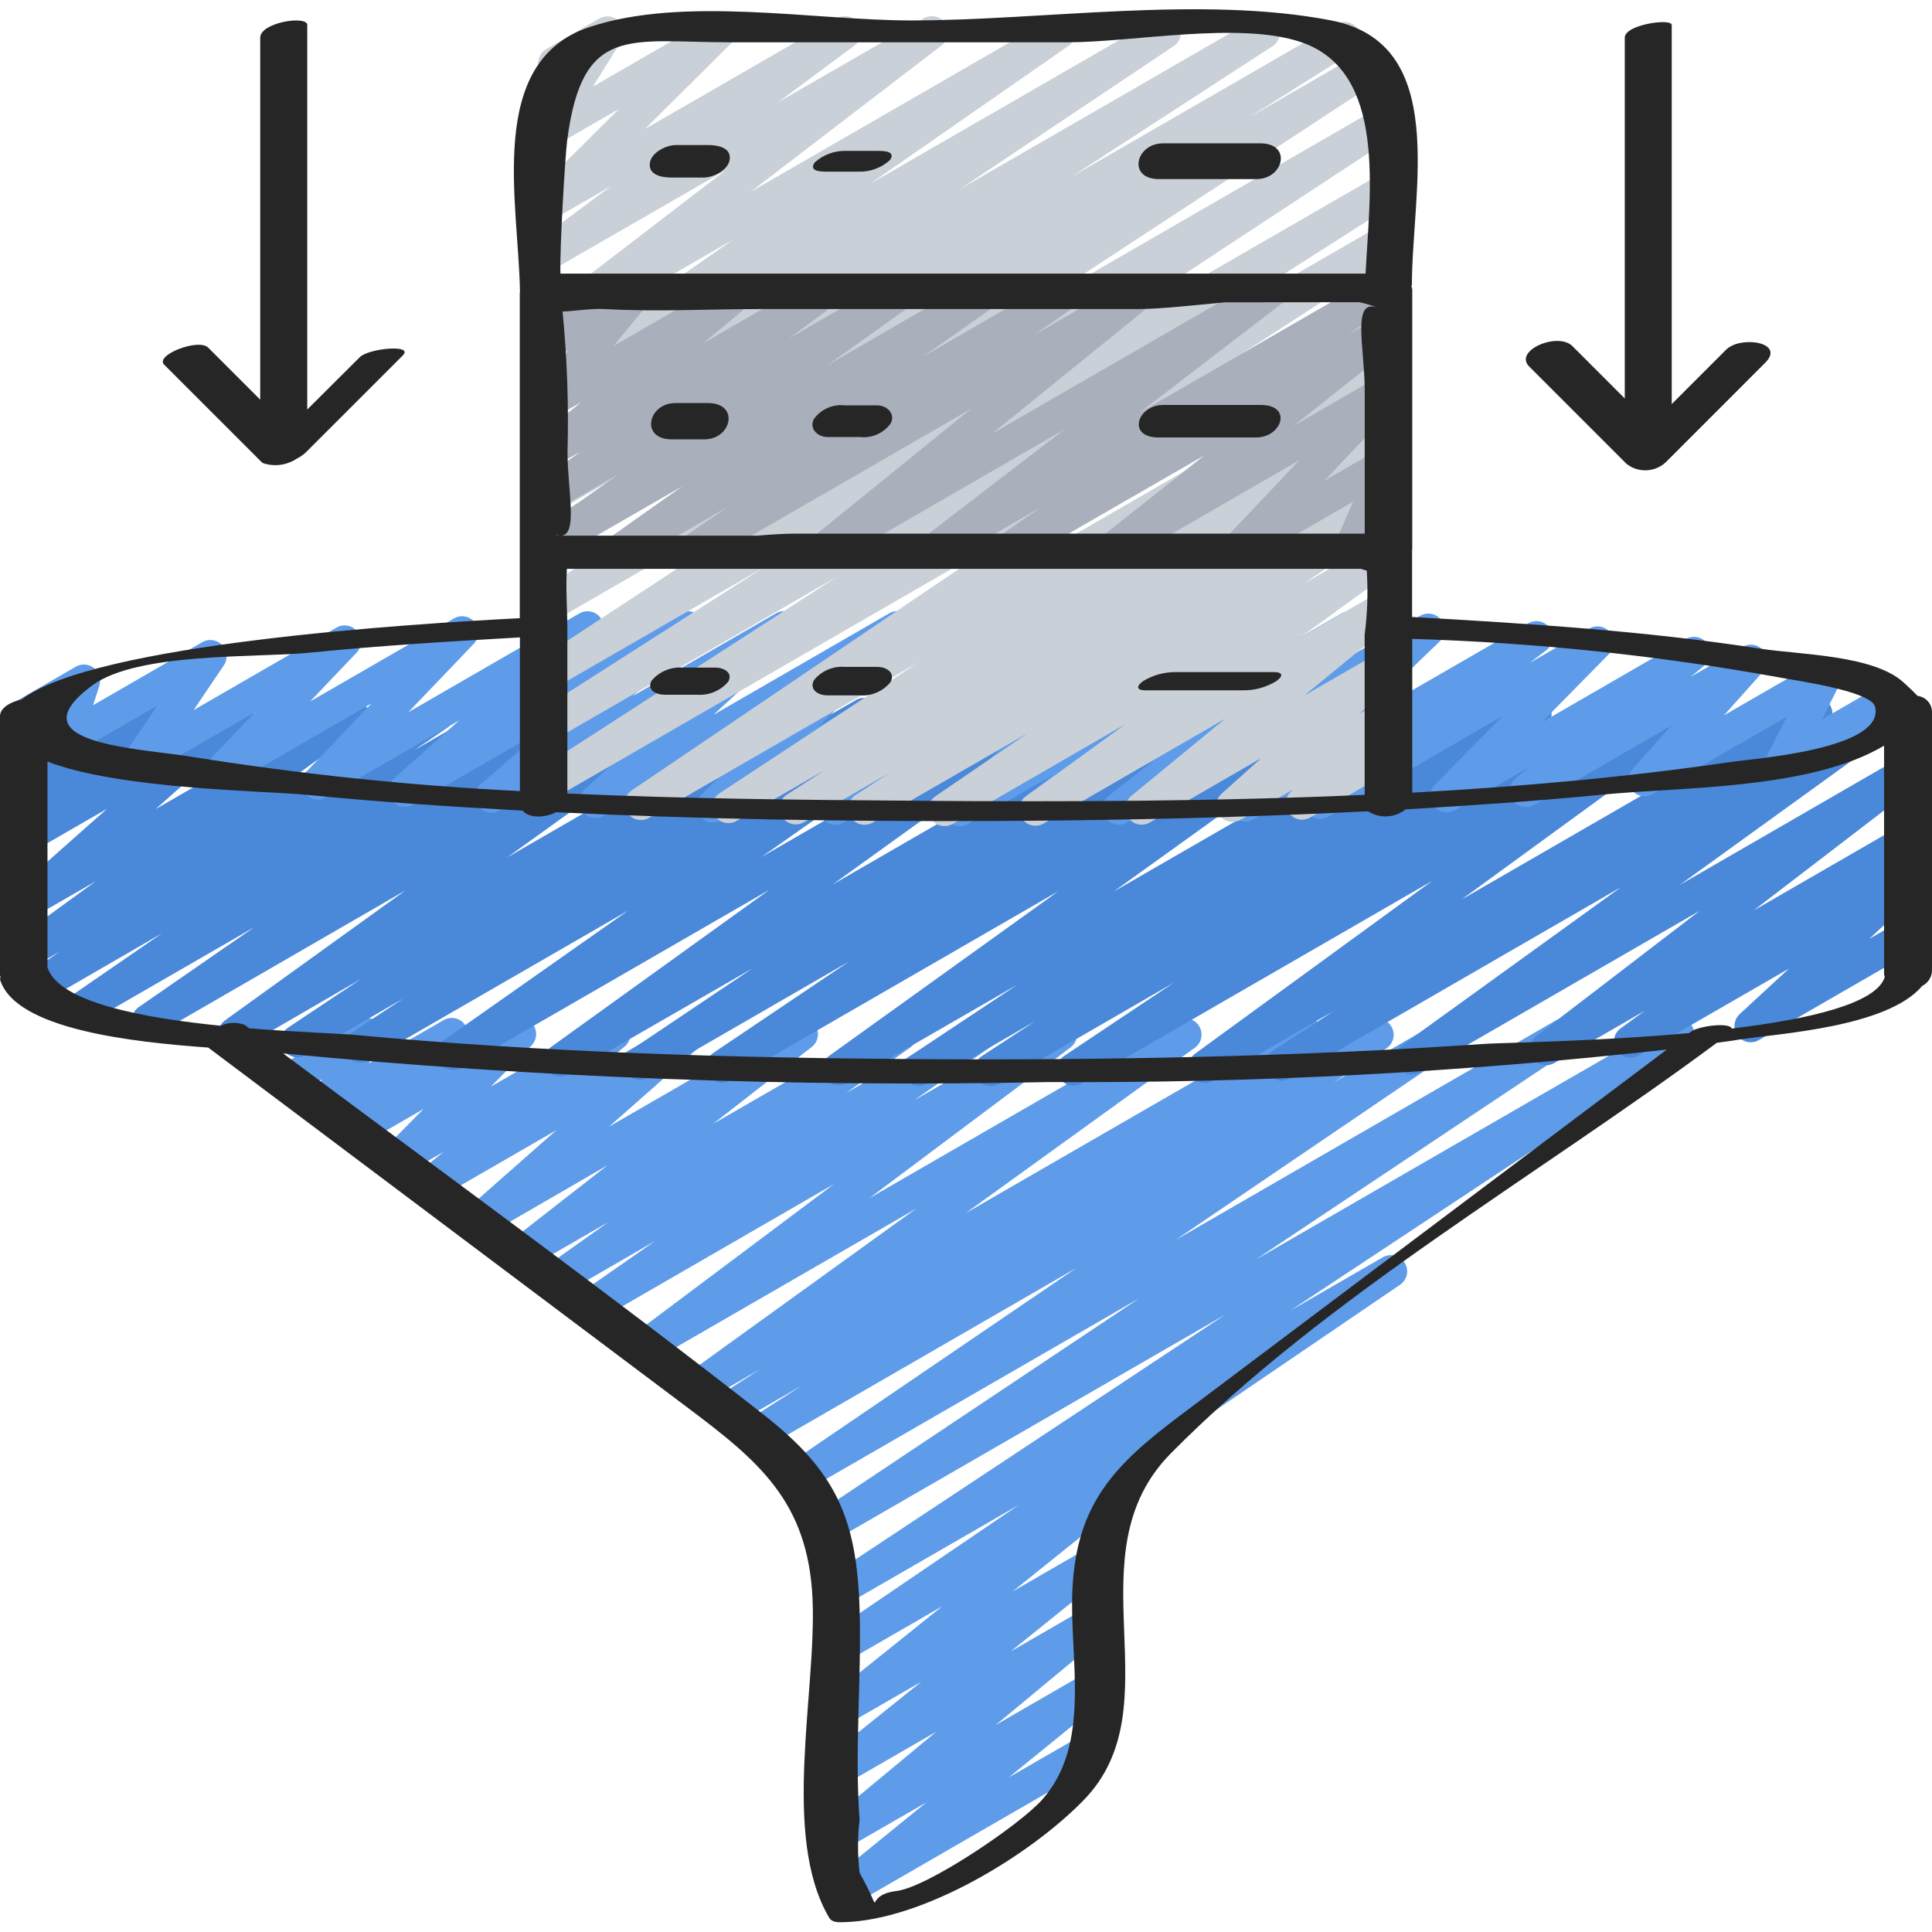 <svg height="507pt" viewBox="0 -2 507.435 507" width="507pt" xmlns="http://www.w3.org/2000/svg"><path d="m220.605 499.375c-1.801-.008-3.406-1.141-4.008-2.84-.605-1.695-.074-3.59 1.316-4.73l25.379-20.625-21.332 12.297c-1.918 1.086-4.344.531-5.602-1.273-1.258-1.809-.934-4.277.746-5.699l28.801-23.891-23.945 13.824c-1.93 1.09-4.371.523-5.621-1.305-1.25-1.828-.898-4.309.816-5.711l24.805-19.918-19.984 11.504c-1.926 1.09-4.367.523-5.621-1.305-1.25-1.824-.895-4.305.816-5.711l30.305-24.32-25.508 14.715c-1.984 1.113-4.496.477-5.703-1.453-1.211-1.926-.695-4.465 1.172-5.77l50.184-34.133-45.652 26.344c-1.988 1.098-4.492.445-5.688-1.488-1.199-1.934-.672-4.465 1.199-5.758l104.32-69.051-101.309 58.496c-1.984 1.086-4.473.43-5.668-1.492-1.195-1.922-.68-4.441 1.172-5.746l83.277-55.586-86.129 49.719c-1.977 1.074-4.449.426-5.648-1.48-1.199-1.906-.707-4.414 1.117-5.73l74.086-50.434-81.723 47.188c-2.008 1.18-4.59.527-5.801-1.461-1.211-1.988-.605-4.582 1.363-5.824l13.996-8.996-17.664 10.191c-2.004 1.141-4.551.48-5.754-1.484-1.199-1.969-.621-4.535 1.309-5.797l11.203-7.242-14.754 8.531c-1.965 1.102-4.445.488-5.668-1.402-1.223-1.891-.766-4.406 1.043-5.746l60.332-43.523-69.633 40.195c-1.957 1.125-4.449.539-5.695-1.348-1.242-1.883-.805-4.406 1-5.762l52.797-39.57-62.293 35.984c-1.973 1.07-4.434.43-5.633-1.461-1.203-1.895-.738-4.391 1.066-5.723l19.867-13.832-24.473 14.129c-1.977 1.141-4.496.527-5.727-1.391-1.227-1.922-.734-4.465 1.125-5.785l16.828-11.945-21.332 12.305c-1.941 1.102-4.402.523-5.648-1.328-1.246-1.848-.855-4.344.895-5.73l25.863-20.172-32.426 18.773c-1.898 1.086-4.309.559-5.582-1.215-1.273-1.777-1-4.227.633-5.68l23.895-21.07-31.781 18.348c-1.922 1.086-4.359.52-5.609-1.301-1.25-1.82-.906-4.297.797-5.703l6.949-5.633-10.719 6.188c-1.848 1.051-4.191.582-5.492-1.102-1.297-1.684-1.16-4.07.328-5.59l10.668-10.785-16.273 9.387c-1.863 1.07-4.23.594-5.531-1.117-1.297-1.711-1.121-4.121.41-5.625l1.57-1.543-4.266 2.438c-1.676.961-3.789.676-5.148-.691-1.363-1.371-1.633-3.484-.664-5.152l3.219-5.488-7.066 4.078c-1.688.98-3.824.688-5.188-.707l-9.559-9.871c-2.078.879-4.48-.012-5.484-2.031-1.004-2.023-.262-4.477 1.695-5.598l2.414-1.391c1.688-.973 3.82-.68 5.18.715l9.574 9.77 18.16-10.477c1.672-.992 3.805-.707 5.164.684 1.344 1.363 1.613 3.457.656 5.117l-3.219 5.496 19.629-11.34c1.859-1.074 4.23-.598 5.527 1.113 1.301 1.711 1.125 4.121-.406 5.629l-1.57 1.535 14.344-8.277c1.848-1.066 4.199-.602 5.508 1.086 1.305 1.688 1.16 4.082-.336 5.605l-10.66 10.777 30.27-17.469c1.926-1.086 4.359-.52 5.609 1.301 1.25 1.82.906 4.297-.797 5.703l-6.938 5.617 21.871-12.621c1.895-1.066 4.285-.535 5.555 1.23 1.266 1.762 1.008 4.199-.605 5.656l-23.895 21.078 48.445-27.965c1.938-1.125 4.418-.555 5.672 1.305 1.258 1.859.855 4.371-.91 5.75l-25.883 20.191 47.199-27.246c1.965-1.098 4.449-.473 5.664 1.422 1.219 1.898.75 4.414-1.066 5.746l-16.836 11.945 33.117-19.113c1.973-1.07 4.434-.43 5.633 1.461 1.203 1.895.738 4.395-1.066 5.723l-19.832 13.867 36.359-20.984c1.957-1.125 4.449-.539 5.695 1.348 1.242 1.883.805 4.406-1 5.762l-52.84 39.594 80.922-46.703c1.961-1.066 4.41-.445 5.625 1.43 1.211 1.871.777 4.363-1 5.715l-60.305 43.52 87.723-50.637c1.996-1.082 4.492-.414 5.676 1.523 1.184 1.938.645 4.465-1.23 5.746l-11.211 7.262 25.172-14.508c2-1.098 4.512-.43 5.699 1.52s.633 4.488-1.262 5.762l-13.918 8.961 28.16-16.215c1.98-1.102 4.477-.461 5.684 1.457 1.207 1.918.707 4.445-1.145 5.754l-74.164 50.391 99.84-57.66c1.992-1.117 4.504-.469 5.711 1.465 1.203 1.938.676 4.477-1.203 5.77l-83.242 55.543 108.84-62.82c1.992-1.098 4.492-.445 5.691 1.488 1.195 1.93.668 4.461-1.203 5.754l-104.336 69.035 24.406-14.078c1.977-1.074 4.453-.43 5.648 1.477 1.199 1.906.711 4.418-1.117 5.734l-72.277 49.184c1.277.668 2.133 1.934 2.273 3.367.141 1.434-.453 2.84-1.574 3.742l-30.258 24.312 19.488-11.246c1.934-1.117 4.398-.559 5.66 1.281 1.258 1.844.887 4.344-.855 5.742l-24.805 19.977 20.008-11.547c1.918-1.086 4.344-.531 5.602 1.273 1.258 1.809.938 4.277-.746 5.699l-28.797 23.891 23.941-13.824c1.926-1.078 4.352-.516 5.605 1.301 1.25 1.816.91 4.285-.781 5.699l-25.371 20.617 20.285-11.711c1.32-.84 3-.887 4.367-.125 1.367.766 2.207 2.219 2.188 3.785-.023 1.566-.902 2.996-2.289 3.723l-66.738 38.543c-.652.363-1.391.547-2.133.531zm0 0" fill="#5e9cea"/><path d="m260.156 283.039c-1.891.004-3.559-1.238-4.098-3.051-.543-1.809.176-3.762 1.758-4.793l14.004-9.148-28.34 16.367c-1.996 1.188-4.574.559-5.801-1.414-1.227-1.973-.652-4.562 1.297-5.832l28.246-18.77-44.785 25.836c-1.969 1.145-4.488.539-5.723-1.375-1.234-1.91-.754-4.457 1.098-5.785l60.18-43.227-86.137 49.723c-1.992 1.152-4.543.52-5.762-1.434s-.664-4.523 1.246-5.805l35.66-24.004-52.906 30.551c-1.988 1.113-4.5.469-5.707-1.469-1.207-1.934-.676-4.477 1.203-5.77l32.109-21.555-48.355 27.844c-1.965 1.102-4.449.488-5.672-1.402s-.766-4.406 1.047-5.746l57.367-41.301-81.066 46.785c-1.977 1.121-4.48.5-5.703-1.414-1.219-1.914-.727-4.449 1.121-5.77l48.539-34.133-68.27 39.398c-1.988 1.098-4.492.445-5.688-1.488-1.199-1.934-.668-4.465 1.199-5.758l13.707-9.055-25.688 14.832c-1.996 1.188-4.574.559-5.801-1.414s-.652-4.562 1.297-5.828l19.078-12.727-31.094 18.031c-1.969 1.145-4.488.539-5.723-1.375-1.238-1.91-.754-4.457 1.098-5.781l47.402-34.137-65.504 37.855c-1.977 1.117-4.484.488-5.703-1.434-1.215-1.922-.711-4.457 1.148-5.77l30.402-21.023-42.52 24.531c-1.977 1.09-4.461.449-5.668-1.457-1.203-1.91-.715-4.426 1.121-5.746l22.781-15.684-30.992 17.922c-1.984 1.113-4.496.477-5.703-1.453-1.211-1.926-.695-4.465 1.172-5.766l8.723-5.926-7.109 4.074c-1.965 1.145-4.484.547-5.727-1.359-1.242-1.906-.77-4.453 1.074-5.785l21.121-15.359-16.469 9.473c-1.891 1.047-4.266.512-5.527-1.242-1.266-1.754-1.016-4.176.578-5.637l24.406-21.641-19.457 11.223c-1.891 1.047-4.266.512-5.527-1.242-1.266-1.754-1.016-4.176.578-5.637l5.316-4.746-.344.188c-1.453.84-3.262.75-4.625-.23-1.363-.98-2.023-2.672-1.688-4.316l2.738-13.508c-1.551-.562-2.637-1.973-2.789-3.613-.152-1.641.652-3.227 2.074-4.066l4.266-2.465c1.453-.848 3.27-.758 4.637.223 1.363.984 2.023 2.676 1.688 4.324l-2.375 11.555 27.93-16.113c1.875-.992 4.199-.457 5.449 1.258 1.25 1.715 1.047 4.09-.473 5.57l-5.332 4.77 20.18-11.648c1.895-1.078 4.293-.555 5.57 1.211 1.273 1.766 1.016 4.211-.605 5.668l-24.422 21.656 49.453-28.551c1.965-1.148 4.484-.551 5.723 1.355 1.242 1.906.77 4.453-1.074 5.785l-21.137 15.402 39.066-22.551c1.992-1.18 4.559-.559 5.789 1.402 1.23 1.961.672 4.547-1.258 5.824l-8.672 5.879 22.727-13.117c1.984-1.133 4.508-.504 5.727 1.43s.699 4.48-1.18 5.781l-22.758 15.668 39.645-22.895c1.984-1.152 4.523-.535 5.75 1.402 1.23 1.938.707 4.5-1.184 5.801l-30.438 21.059 48.98-28.27c1.969-1.141 4.488-.535 5.723 1.375 1.238 1.914.754 4.457-1.098 5.785l-47.375 34.082 71.465-41.258c1.992-1.137 4.527-.492 5.734 1.457 1.211 1.949.664 4.504-1.238 5.785l-19.055 12.715 34.578-19.969c1.996-1.156 4.555-.516 5.77 1.449 1.215 1.961.645 4.535-1.281 5.805l-13.781 9.098 28.348-16.359c1.977-1.121 4.48-.496 5.703 1.418 1.223 1.914.727 4.449-1.121 5.77l-48.461 34.062 71.484-41.266c1.969-1.145 4.488-.535 5.723 1.375 1.238 1.914.754 4.457-1.098 5.785l-57.371 41.301 83.961-48.48c1.992-1.152 4.539-.52 5.758 1.434s.668 4.523-1.242 5.805l-32.121 21.539 49.867-28.785c1.992-1.152 4.543-.52 5.762 1.434s.668 4.523-1.246 5.805l-35.609 24.02 54.18-31.273c1.969-1.141 4.488-.535 5.723 1.375 1.234 1.914.75 4.457-1.098 5.785l-60.16 43.211 87.293-50.348c1.996-1.133 4.527-.488 5.738 1.461 1.207 1.949.66 4.504-1.238 5.785l-28.238 18.773 45.09-26.027c2.004-1.164 4.57-.516 5.781 1.457 1.211 1.977.629 4.555-1.316 5.812l-14.09 9.133 28.5-16.461c2-1.188 4.578-.559 5.805 1.414s.648 4.562-1.297 5.832l-28.816 19.18 45.77-26.426c1.969-1.145 4.484-.551 5.727 1.355 1.242 1.91.77 4.453-1.074 5.785l-62.234 45.348 90.949-52.516c2.004-1.199 4.598-.566 5.824 1.422 1.227 1.988.625 4.59-1.344 5.84l-15.746 10.352 30.508-17.621c1.965-1.129 4.473-.52 5.703 1.383 1.234 1.902.766 4.434-1.07 5.77l-57.488 41.523 57.609-33.281c1.941-1.074 4.383-.477 5.613 1.367 1.23 1.844.84 4.328-.895 5.707l-42.973 32.949 38.262-22.086c1.965-1.117 4.457-.512 5.688 1.383s.773 4.418-1.047 5.758l-6.422 4.652 1.797-1.031c1.883-1.062 4.258-.555 5.539 1.188 1.277 1.738 1.055 4.16-.52 5.637l-12.918 11.949 7.91-4.566c2.039-1.16 4.629-.457 5.801 1.574 1.176 2.031.488 4.629-1.535 5.816l-41.184 23.766c-1.879 1.062-4.258.551-5.535-1.188-1.277-1.742-1.055-4.164.52-5.641l12.926-11.945-39.594 22.844c-1.961 1.09-4.434.477-5.652-1.406-1.223-1.883-.777-4.391 1.02-5.738l6.418-4.656-23.859 13.781c-1.941 1.07-4.383.477-5.613-1.367-1.23-1.848-.844-4.328.895-5.707l42.973-32.949-73.508 42.438c-1.965 1.129-4.469.52-5.703-1.383-1.23-1.902-.762-4.434 1.07-5.77l57.473-41.496-86.945 50.219c-2.004 1.199-4.598.566-5.824-1.422-1.227-1.988-.625-4.59 1.344-5.84l15.812-10.352-31.574 18.242c-1.965 1.148-4.484.551-5.727-1.355-1.238-1.906-.766-4.453 1.078-5.785l62.242-45.348-92.094 53.164c-1.996 1.188-4.574.559-5.801-1.414-1.227-1.973-.652-4.566 1.297-5.832l28.766-19.207-46.082 26.633c-.641.359-1.363.547-2.098.547zm0 0" fill="#4a88da"/><path d="m252.102 214.805c-1.746.004-3.316-1.055-3.969-2.672-.652-1.617-.254-3.469 1.008-4.676l24.617-23.738-52.129 30.105c-1.867 1.105-4.27.637-5.578-1.094-1.312-1.73-1.113-4.168.457-5.664l24.277-23.555-51.414 29.68c-1.867 1.109-4.266.637-5.578-1.094-1.309-1.73-1.113-4.168.457-5.664l23.621-22.879-49.32 28.484c-1.883 1.094-4.285.594-5.578-1.156-1.293-1.75-1.059-4.195.543-5.668l21.441-19.824-43.773 25.266c-1.906 1.098-4.328.566-5.602-1.223-1.273-1.793-.98-4.254.676-5.695l17.18-14.805-35.047 20.23c-1.895 1.035-4.258.492-5.516-1.258-1.254-1.754-1.004-4.168.582-5.629l17.145-15.273-34.988 20.18c-1.836 1.062-4.176.613-5.488-1.055-1.312-1.668-1.195-4.047.266-5.582l17.172-17.996-37.547 21.707c-1.836 1.047-4.16.598-5.469-1.062-1.309-1.66-1.203-4.031.246-5.566l12.184-12.801-27.938 16.129c-1.719.988-3.898.664-5.25-.789-1.355-1.457-1.527-3.652-.414-5.297l7.934-11.742-22.184 12.801c-1.527.887-3.441.738-4.816-.367s-1.926-2.945-1.391-4.625l1.656-5.121-5.879 3.414c-2.027 1.059-4.527.336-5.672-1.645-1.145-1.98-.523-4.512 1.406-5.738l15.48-8.957c1.523-.879 3.434-.73 4.805.375s1.922 2.938 1.387 4.617l-1.645 5.117 28.672-16.555c1.719-.988 3.898-.664 5.25.789 1.355 1.457 1.527 3.648.414 5.297l-7.934 11.75 37.547-21.676c1.836-1.047 4.16-.594 5.469 1.066s1.203 4.027-.246 5.566l-12.188 12.797 37.777-21.809c1.84-1.078 4.191-.629 5.508 1.047 1.316 1.676 1.195 4.066-.285 5.602l-17.211 17.988 44.945-25.961c1.895-1.094 4.309-.578 5.59 1.195 1.281 1.773 1.016 4.227-.617 5.684l-17.117 15.281 38.402-22.184c1.906-1.102 4.336-.566 5.609 1.227 1.273 1.797.973 4.266-.695 5.703l-17.18 14.805 37.652-21.734c1.879-1.094 4.285-.594 5.574 1.156 1.293 1.75 1.059 4.195-.543 5.668l-21.434 19.816 46.141-26.641c1.867-1.109 4.266-.637 5.574 1.094 1.312 1.727 1.117 4.168-.457 5.664l-23.617 22.895 51.352-29.652c1.867-1.109 4.266-.637 5.578 1.094 1.309 1.727 1.113 4.168-.457 5.664l-24.277 23.543 52.48-30.301c1.867-1.125 4.285-.66 5.602 1.078 1.316 1.742 1.109 4.195-.484 5.688l-24.676 23.766 52.848-30.508c1.949-1.117 4.434-.527 5.676 1.348 1.242 1.875.816 4.391-.977 5.754l-7.68 5.777 22.316-12.879c1.938-1.094 4.387-.516 5.633 1.328 1.246 1.844.867 4.332-.871 5.723l-13.289 10.418 29.125-16.82c1.871-1.125 4.289-.656 5.605 1.082 1.316 1.738 1.105 4.191-.484 5.688l-22.547 21.648 45.902-26.496c1.945-1.102 4.414-.516 5.652 1.348 1.238 1.859.832 4.363-.934 5.734l-4.367 3.336 15.664-9.035c1.848-1.055 4.188-.586 5.488 1.094 1.301 1.68 1.164 4.062-.316 5.586l-17.688 17.98 37.922-21.93c1.918-1.074 4.344-.516 5.594 1.297 1.25 1.809.918 4.273-.766 5.691l-3.609 2.969 13.652-7.867c1.816-1.047 4.121-.625 5.445 1.004 1.32 1.625 1.27 3.969-.129 5.531l-10.238 11.453 24.645-14.227c1.633-.969 3.711-.738 5.098.562 1.383 1.301 1.742 3.363.875 5.055l-4.906 9.691 16.52-9.539c2.039-1.16 4.633-.457 5.805 1.574s.484 4.629-1.539 5.816l-28.969 16.742c-1.637.973-3.719.746-5.105-.559-1.387-1.309-1.742-3.375-.867-5.066l4.914-9.684-35.199 20.316c-1.816 1.047-4.121.625-5.445-1-1.32-1.629-1.266-3.973.129-5.535l10.238-11.453-36.086 20.84c-1.926 1.098-4.371.543-5.629-1.281s-.91-4.309.797-5.715l3.629-2.961-19.629 11.332c-1.848 1.066-4.199.602-5.504-1.09-1.309-1.688-1.164-4.082.336-5.602l17.664-17.98-45.75 26.41c-1.945 1.125-4.434.547-5.68-1.324-1.25-1.871-.832-4.391.953-5.758l4.352-3.328-19.156 11.043c-1.871 1.125-4.285.66-5.602-1.082-1.32-1.738-1.109-4.191.48-5.684l22.562-21.641-50.754 29.293c-1.938 1.094-4.391.516-5.637-1.324-1.246-1.844-.863-4.336.875-5.723l13.27-10.41-30.629 17.688c-1.949 1.094-4.414.496-5.648-1.367-1.23-1.867-.816-4.367.957-5.73l7.68-5.789-22.613 13.051c-.648.379-1.383.578-2.133.578zm0 0" fill="#5e9cea"/><path d="m248.031 214.754c-1.875 0-3.527-1.219-4.078-3.008-.555-1.789.125-3.727 1.672-4.781l24.309-16.633-40.805 23.551c-1.996 1.098-4.5.438-5.695-1.504-1.191-1.938-.648-4.473 1.23-5.758l9.176-5.973-22.59 13.031c-2.008 1.23-4.637.598-5.867-1.414-1.227-2.008-.598-4.637 1.414-5.867l10.051-6.477-23.336 13.449c-2.004 1.199-4.598.566-5.824-1.418-1.227-1.988-.629-4.59 1.344-5.844l52.105-34.312-70.691 40.805c-1.988 1.137-4.516.496-5.73-1.441-1.215-1.941-.68-4.492 1.207-5.785l97.281-65.832-118.027 68.137c-2 1.141-4.547.484-5.75-1.484s-.625-4.531 1.305-5.793l79.215-51.203-74.77 43.145c-2.008 1.148-4.566.488-5.766-1.492-1.199-1.98-.602-4.555 1.348-5.801l59.871-38.238-55.469 32.008c-1.996 1.137-4.535.484-5.742-1.473-1.203-1.957-.645-4.516 1.27-5.789l98.578-64.812-94.09 54.352c-1.996 1.133-4.535.484-5.738-1.473-1.207-1.957-.645-4.52 1.27-5.789l92.371-60.535-87.891 50.746c-2.012 1.125-4.551.453-5.742-1.52-1.188-1.973-.598-4.535 1.336-5.785l27.488-17.355-23.039 13.328c-1.992 1.113-4.504.469-5.711-1.469-1.203-1.934-.676-4.477 1.203-5.77l52.812-34.312-48.359 27.879c-1.988 1.117-4.5.469-5.707-1.465-1.203-1.938-.676-4.477 1.203-5.77l56.082-37.531-51.578 29.758c-1.969 1.066-4.43.426-5.633-1.465-1.203-1.891-.734-4.391 1.07-5.723l52.094-36.223-47.531 27.441c-1.941 1.094-4.398.508-5.637-1.348-1.242-1.852-.844-4.348.91-5.727l50.195-38.543-45.477 26.215c-1.957 1.137-4.465.551-5.707-1.344-1.246-1.891-.797-4.426 1.023-5.773l20.055-14.918-15.371 8.875c-1.852 1.031-4.18.543-5.465-1.141-1.285-1.688-1.137-4.059.348-5.574l22.535-22.398-17.418 10.043c-1.699.992-3.855.691-5.223-.727-1.367-1.418-1.582-3.586-.527-5.246l7.535-12.051c-2.074.668-4.32-.332-5.207-2.324-.887-1.988-.133-4.328 1.75-5.422l13.918-8.016c1.699-.992 3.859-.691 5.223.727 1.367 1.418 1.586 3.586.527 5.246l-7.43 11.898 31.043-17.922c1.852-1.027 4.18-.543 5.465 1.145 1.285 1.684 1.141 4.059-.344 5.57l-22.52 22.359 50.406-29.074c1.957-1.137 4.465-.551 5.711 1.344 1.242 1.891.793 4.426-1.027 5.773l-20.035 14.883 38.195-22c1.945-1.117 4.422-.535 5.668 1.328 1.25 1.863.84 4.375-.934 5.746l-50.234 38.52 79.02-45.594c1.969-1.066 4.43-.43 5.633 1.465 1.203 1.891.734 4.391-1.07 5.723l-52.102 36.23 75.254-43.418c1.984-1.07 4.457-.418 5.648 1.496 1.195 1.914.691 4.426-1.145 5.73l-56.105 37.547 77.602-44.773c1.992-1.07 4.473-.398 5.656 1.527 1.184 1.93.656 4.445-1.199 5.734l-52.832 34.312 69.512-40.113c2.012-1.129 4.551-.453 5.742 1.52 1.188 1.973.598 4.531-1.336 5.785l-27.445 17.312 31.574-18.227c1.992-1.117 4.512-.461 5.711 1.48 1.203 1.945.66 4.488-1.23 5.773l-92.406 60.586 90.664-52.379c2-1.137 4.539-.484 5.742 1.473 1.207 1.957.645 4.516-1.27 5.789l-98.57 64.805 94.125-54.332c2.008-1.148 4.566-.488 5.766 1.492 1.199 1.98.602 4.555-1.348 5.805l-59.887 38.219 55.469-32.027c2.004-1.137 4.551-.48 5.75 1.484 1.203 1.969.625 4.535-1.305 5.797l-79.273 51.258 74.852-43.211c1.988-1.133 4.516-.496 5.73 1.441 1.215 1.941.68 4.492-1.207 5.785l-97.281 65.82 92.742-53.547c2.004-1.242 4.637-.621 5.875 1.387 1.238 2.004.617 4.633-1.387 5.875l-52.055 34.27 47.574-27.461c2-1.117 4.523-.457 5.719 1.496 1.195 1.953.641 4.5-1.266 5.773l-10.238 6.621 5.82-3.359c2.008-1.238 4.637-.609 5.871 1.398 1.234 2.008.605 4.637-1.398 5.871l-8.996 5.914 4.574-2.648c1.992-1.215 4.59-.605 5.832 1.367 1.246 1.977.672 4.582-1.285 5.855l-24.32 16.629 19.789-11.418c1.961-1.082 4.422-.469 5.641 1.41 1.223 1.875.785 4.375-.996 5.727l-26.129 18.918 21.512-12.418c1.922-1.113 4.379-.562 5.645 1.262 1.266 1.824.918 4.316-.797 5.727l-24.707 20.293 19.875-11.449c1.879-1.008 4.207-.477 5.465 1.242 1.254 1.719 1.051 4.102-.48 5.582l-10.367 9.387 5.402-3.113c1.844-1.066 4.195-.605 5.504 1.082 1.305 1.684 1.168 4.074-.324 5.598l-2.664 2.707c1.855.16 3.391 1.508 3.797 3.324.402 1.816-.418 3.688-2.031 4.621l-22.637 13.062c-1.848 1.066-4.199.605-5.504-1.082-1.309-1.684-1.168-4.074.324-5.598l.641-.648-13.73 7.926c-1.895 1.09-4.305.578-5.586-1.191-1.281-1.766-1.023-4.219.602-5.68l10.375-9.301-29.262 16.891c-1.922 1.117-4.387.566-5.652-1.262-1.266-1.832-.91-4.332.816-5.738l24.676-20.281-47.742 27.57c-1.965 1.117-4.457.508-5.688-1.383-1.23-1.895-.773-4.418 1.047-5.762l26.137-18.961-45.414 26.234c-.652.359-1.391.539-2.133.527zm0 0" fill="#cad0d7"/><path d="m162.5 146.812c-1.863.004-3.512-1.199-4.078-2.977-.562-1.773.09-3.711 1.613-4.781l19.215-13.578-34.074 19.629c-1.973 1.156-4.508.555-5.746-1.371-1.238-1.922-.738-4.48 1.133-5.797l22.066-15.754-17.453 10.121c-1.957 1.121-4.449.523-5.688-1.363-1.238-1.891-.789-4.414 1.023-5.762l11.945-8.789-7.27 4.188c-1.922 1.109-4.371.562-5.637-1.258-1.266-1.82-.926-4.305.781-5.719l12.262-10.164-7.406 4.266c-1.785 1.016-4.035.617-5.363-.945-1.328-1.566-1.355-3.852-.066-5.445l9.387-11.445-3.926 2.27c-1.516.875-3.414.734-4.785-.355s-1.938-2.906-1.426-4.582l1.996-6.504c-1.336-.75-2.168-2.16-2.18-3.691-.012-1.535.801-2.957 2.129-3.723l4.266-2.469c1.52-.879 3.422-.742 4.797.352 1.375 1.09 1.941 2.914 1.426 4.59l-1.102 3.566 14.781-8.531c1.781-1.027 4.043-.633 5.375.934 1.332 1.566 1.355 3.859.059 5.457l-9.387 11.453 30.961-17.871c1.918-1.102 4.359-.555 5.625 1.258 1.266 1.816.934 4.297-.762 5.715l-12.297 10.195 29.773-17.176c1.957-1.121 4.453-.523 5.688 1.363 1.238 1.891.789 4.414-1.02 5.762l-11.949 8.816 27.648-15.957c1.973-1.16 4.508-.555 5.746 1.367 1.242 1.926.742 4.48-1.129 5.801l-22.059 15.75 39.742-22.945c1.977-1.156 4.512-.543 5.746 1.387 1.234 1.93.723 4.488-1.156 5.797l-19.262 13.535 35.934-20.742c1.98-1.121 4.488-.488 5.703 1.434 1.219 1.918.715 4.457-1.145 5.766l-11.664 8.055 26.453-15.281c1.926-1.105 4.379-.547 5.637 1.281 1.258 1.832.902 4.32-.816 5.723l-41.977 34.008 71.102-41.055c1.941-1.094 4.398-.508 5.641 1.348 1.238 1.855.84 4.348-.914 5.727l-37.137 28.5 61.68-35.609c1.98-1.152 4.52-.531 5.75 1.406 1.227 1.934.703 4.496-1.188 5.797l-11.414 7.875 8.184-4.719c1.93-1.082 4.367-.504 5.613 1.324 1.242 1.832.879 4.312-.836 5.707l-27.309 21.652 22.57-13.039c1.84-1.078 4.184-.633 5.504 1.035 1.32 1.668 1.207 4.055-.262 5.594l-19.68 20.785 14.508-8.371c1.598-.914 3.602-.703 4.973.527 1.371 1.227 1.797 3.199 1.059 4.883l-4.922 11.266c2.066-.551 4.219.508 5.043 2.48.82 1.973.055 4.25-1.793 5.328l-10.188 5.887c-1.598.918-3.602.707-4.973-.523-1.371-1.23-1.797-3.199-1.062-4.887l4.867-11.043-28.57 16.488c-1.832 1.047-4.156.598-5.469-1.059-1.309-1.656-1.207-4.023.238-5.562l19.676-20.762-47.562 27.449c-1.934 1.082-4.371.508-5.617-1.324-1.242-1.828-.879-4.309.836-5.707l27.309-21.629-49.723 28.652c-1.98 1.117-4.488.488-5.707-1.434-1.215-1.922-.711-4.457 1.148-5.77l11.41-7.875-26.164 15.105c-1.945 1.094-4.402.504-5.641-1.348-1.238-1.855-.84-4.352.914-5.727l37.137-28.504-61.68 35.613c-1.926 1.102-4.379.543-5.637-1.285-1.258-1.828-.906-4.316.816-5.723l41.973-34.004-71.098 41.051c-1.98 1.121-4.488.488-5.703-1.434-1.215-1.918-.711-4.457 1.145-5.766l11.727-8.098-26.531 15.359c-.648.367-1.387.559-2.133.555zm0 0" fill="#a9b0bb"/><g fill="#262626"><path d="m503.656 180.57c-.992-1.051-2.188-2.211-3.832-3.68-8.016-7.117-27.258-7.16-37.496-8.738-30.242-4.684-60.91-6.586-91.445-8.32v-17.586c0-.051.043-.094.043-.145v-68.266c-.035-.293-.109-.582-.223-.855 0-.117.129-.223.129-.34 0-24.824 10.02-63.445-21.18-69.488-34.074-6.605-75.68 0-110.328 0-25.598 0-59.68-6.5-84.41 1.707-27.484 9.055-18.68 46.133-18.34 69.691 0 .059-.059.113-.059.172v68.266.152 17.008c-28.16 1.453-111.906 6.672-130.867 21.375-2.902.582-5.648 2.203-5.648 4.355v68.027c0 .168.109.273.137.426-.109.25-.145.531-.102.801 4.07 13.023 34.586 16.332 54.656 17.793l125.781 94.473c18.711 14.062 31.785 24.703 32.938 50.348 1.094 24.43-8.285 62.293 4.379 83.734.734 1.238 2.32 1.188 3.59 1.164 21.086-.445 49.195-17.621 63.258-32.078 24.211-24.883-3.566-64.324 22.914-91.102 40.645-41.105 96.684-73.113 143.359-107.785 1.945-.289 3.906-.512 5.855-.852 10.297-1.605 38.902-3.176 48.109-14.105 1.5-.75 2.477-2.254 2.559-3.926v-67.969c.012-2.176-1.617-4.012-3.777-4.258zm-36.508-4.898c3.668.758 24.328 3.496 25.336 7.746 2.637 11.172-31.711 13.57-37.93 14.508-27.613 4.027-55.586 6.512-83.629 8.047v-40.387c32.281.961 64.445 4.332 96.223 10.086zm-225.723 32.426c-30.586-.203-61.527-.504-92.406-1.902v-42.871c0-5.293-.461-10.84-.129-16.145h208.52c.656.219 1.188.375 1.57.469.363 5.621.176 11.266-.555 16.852v42.043c-39.082 1.75-78.301 1.836-117 1.57zm-94.371-69.664h-.656c-.453-.172-.949-.324-1.355-.523.625.316 1.312.492 2.012.523zm209.922-61.281c1.902.379 3.758.969 5.527 1.758-7.816-3.754-4.062 9.926-4.062 21.488v37.547h-149.887c-2.637 0-5.914.215-9.574.52h-51.363c4.156-.68 1.441-12.082 1.441-22.008.332-12.301-.105-24.613-1.305-36.863 2.926-.059 7.555-.852 11.027-.648 13.551.777 27.441 0 41.008 0h99.098c5.77 0 14.004-.93 22.805-1.758zm-208.012-42.461c3.961-30.633 16.266-25.805 42.59-25.805h89.012c16.941 0 45.102-5.57 61.27 0 22.504 7.758 17.922 39.363 16.828 60.758h-211.465c-.238-6.289 1.223-30.66 1.766-34.953zm-124.746 143.121c11.902-8.812 43.477-7.227 57.129-8.602 18.363-1.852 36.777-2.969 55.203-4.02v40.363c-28.855-1.43-57.609-4.434-86.137-8.992-13.898-2.305-47.035-3.305-26.195-18.75zm285.566 191.871c-16.758 12.656-26.973 22.762-28.109 45.332-.922 18.098 5.23 40.633-7.969 55.465-5.828 6.57-30.121 23.039-38.316 23.98-9.453 1.117-2.293 8.395-9.625-4.824-.543-4.602-.543-9.254 0-13.855-1.355-18.281.547-36.961 0-55.289-.715-24.277-6.418-36.418-25.258-51.199-41.359-32.426-84.012-63.359-126.141-94.832 66.832 6.41 133.977 8.918 201.098 7.52 54.227.312 108.426-2.539 162.32-8.535-42.672 32.098-85.34 64.176-128 96.238zm145.066-101.75c-.52-1.707-8.695-.699-10.691.801l-.512.387c-24.227 2.207-48.879 2.508-53.82 2.84-49.852 3.414-99.898 4.336-149.855 3.992-48.758-.332-97.637-1.797-146.207-6.305-4.5-.418-15.66-.77-28.297-1.781l-1.195-.898c-2.047-.781-4.328-.703-6.316.223-20.641-2.074-42.555-6.188-45.488-15.316v-54.066c18.961 7.336 57.547 7.68 67.734 8.703 18.973 1.867 38.008 3.141 57.074 4.172 1.645 2.066 5.871 1.91 8.797.426 37.246 1.809 74.582 2.434 111.785 2.312 33.809-.102 67.672-.852 101.461-2.559 3.059 1.969 7.031 1.762 9.867-.512 17.168-.992 34.32-2.168 51.422-3.84 21.332-2.09 54.766-1.324 74.238-12.879v60c.035.242.098.477.18.707v.059c-2.168 6.98-19.855 11.078-40.176 13.535zm0 0"/><path d="m176.297 44.41h8.535c2.559 0 6.527-1.977 6.828-4.812.375-3.164-3.371-3.719-5.625-3.719h-8.535c-2.559 0-6.527 1.98-6.824 4.812-.375 3.164 3.371 3.719 5.621 3.719zm0 0"/><path d="m216.977 42.867h8.535c3.039.094 5.996-1.004 8.242-3.055 1.52-2.234-1.332-2.391-3.02-2.391h-8.535c-3.039-.094-5.996 1.004-8.242 3.055-1.52 2.227 1.363 2.391 3.02 2.391zm0 0"/><path d="m185.941 103.641h-8.535c-7.234 0-9.344 9.539-.973 9.539h8.535c7.234 0 9.344-9.539.973-9.539zm0 0"/><path d="m230.348 104.246h-8.531c-3.16-.34-6.258 1.059-8.09 3.652-1.223 2.562 1.074 4.676 3.633 4.676h8.535c3.16.344 6.254-1.055 8.09-3.652 1.219-2.543-1.074-4.676-3.637-4.676zm0 0"/><path d="m304.41 44.82h25.598c7.168 0 9.387-9.387 1.027-9.387h-25.602c-7.168.035-9.402 9.387-1.023 9.387zm0 0"/><path d="m304.297 112.68h25.602c6.828 0 9.668-8.535 1.246-8.535h-25.602c-6.852 0-9.668 8.535-1.246 8.535zm0 0"/><path d="m187.844 173.121h-8.531c-3.109-.227-6.141 1.039-8.16 3.41-1.398 2.461 1.195 3.723 3.414 3.723h8.535c3.105.227 6.137-1.043 8.156-3.414 1.363-2.457-1.23-3.719-3.414-3.719zm0 0"/><path d="m230.469 172.941h-8.535c-3.121-.266-6.168 1.035-8.141 3.473-1.348 2.492 1.152 4 3.414 4h8.535c3.121.266 6.168-1.035 8.141-3.473 1.383-2.492-1.117-4-3.414-4zm0 0"/><path d="m334.574 174.305h-25.598c-3.082-.055-6.117.766-8.75 2.375-1.703 1.227-1.953 2.406.641 2.406h25.602c3.086.047 6.117-.789 8.746-2.406 1.707-1.195 1.953-2.375-.641-2.375zm0 0"/><path d="m68.344 7.668v95.078l-13.652-13.652c-2.562-2.562-14.062 1.977-11.59 4.453l25.602 25.598c.141.145.312.25.504.316 2.941.953 6.156.504 8.727-1.211.5-.23.973-.516 1.41-.852.297-.203.582-.426.852-.668l25.602-25.598c2.996-2.988-8.945-1.895-11.316.477l-13.781 13.73v-100.984c0-2.609-12.355-.699-12.355 3.312zm0 0"/><path d="m426.742 7.668v94.77l-13.746-13.746c-3.824-3.824-15.539 1.168-11.348 5.359l25.598 25.598c3.301 2.559 8.02 2.121 10.797-.996l25.598-25.602c5.41-5.418-6.52-7.191-10.289-3.414l-14.277 14.277v-99.559c.027-1.852-12.332-.152-12.332 3.312zm0 0"/></g></svg>